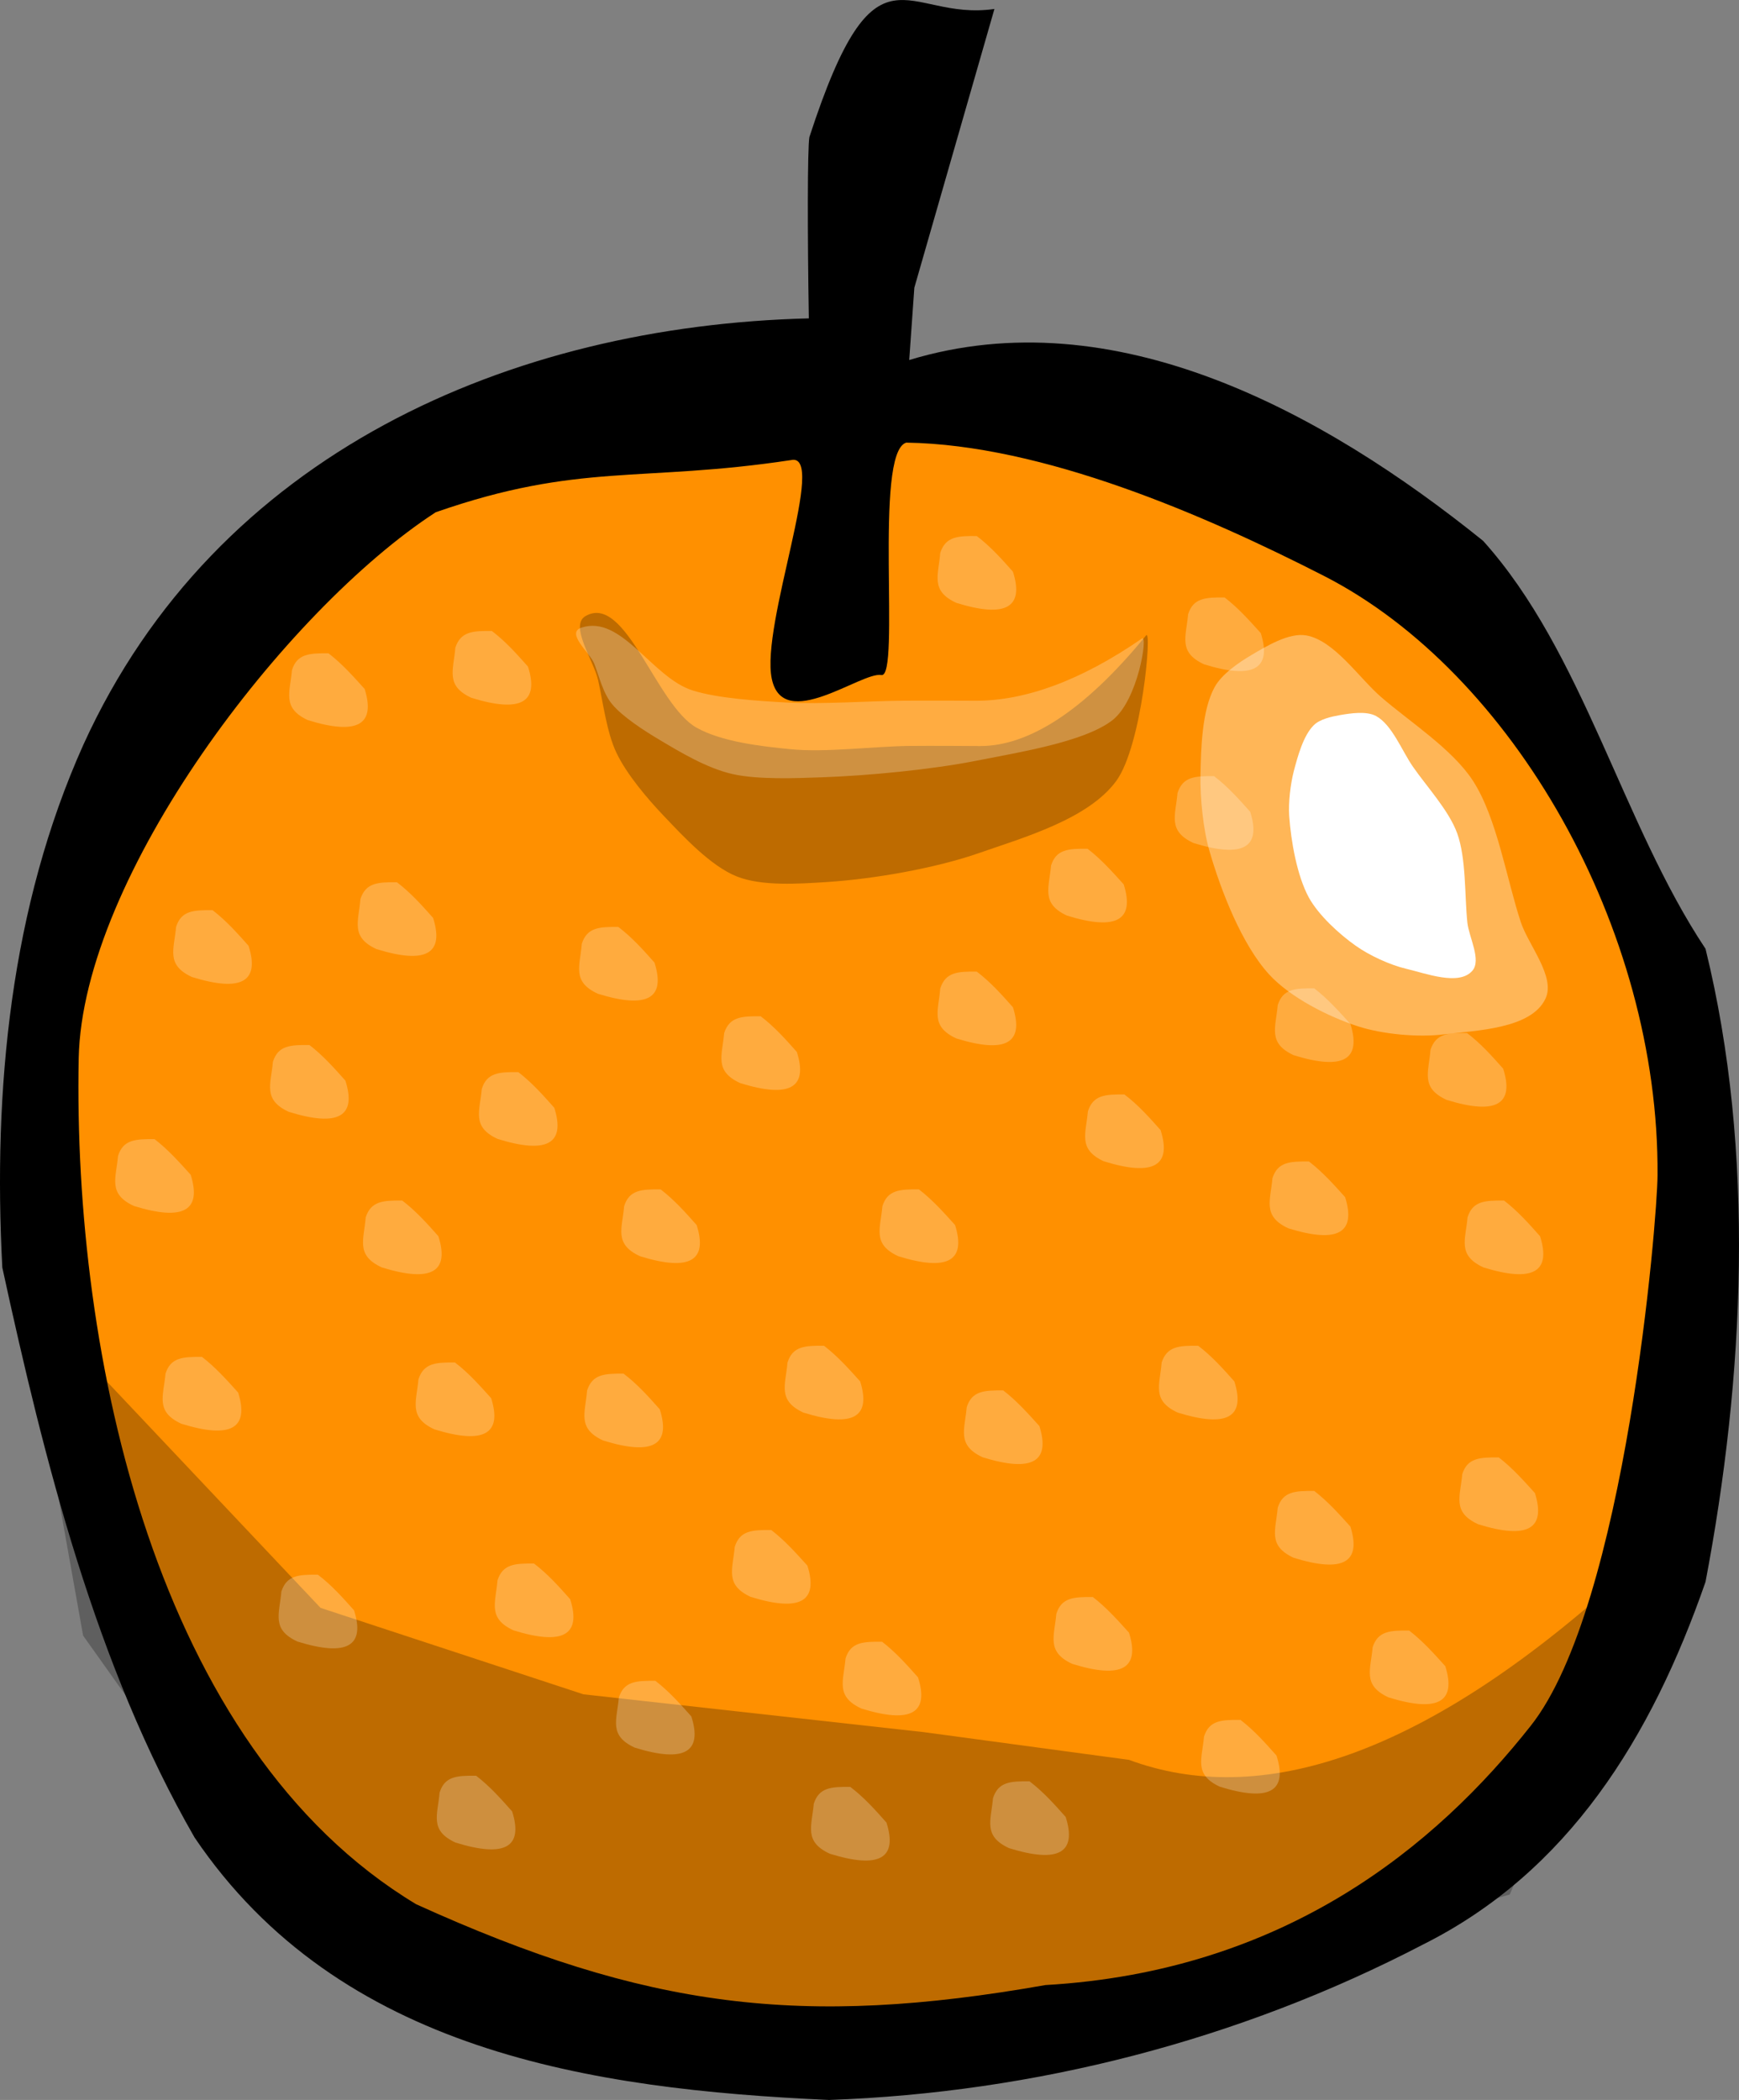 <?xml version="1.0" encoding="UTF-8" standalone="no"?>
<!-- Created with Inkscape (http://www.inkscape.org/) -->

<svg
   id="svg3605"
   viewBox="0 0 98.579 119.001"
   version="1.0"
   width="98.579"
   height="119.001"
   xmlns="http://www.w3.org/2000/svg"
   xmlns:svg="http://www.w3.org/2000/svg"
   xmlns:rdf="http://www.w3.org/1999/02/22-rdf-syntax-ns#"
   xmlns:cc="http://creativecommons.org/ns#"
   xmlns:dc="http://purl.org/dc/elements/1.1/">
  <rect x="0" y="0" width="98.579" height="119.001" fill="#808080" stroke="none"/>
  <defs
     id="defs57" />
  <g
     id="layer1"
     transform="translate(-16.179,-5.339)">
    <g
       id="g4785"
       transform="translate(466,7)">
      <path
         id="path4637"
         style="fill:#000000;fill-rule:evenodd"
         d="m -403.94,6.109 c -0.11,0.644 -0.11,5.532 -0.03,10.272 -16.88,0.422 -33.59,7.612 -41.12,24.15 -4.14,9.216 -5.13,19.549 -4.6,29.638 2.39,11.003 5.31,22.594 10.9,32.302 8.2,12.12 22.48,14.26 35.96,14.87 11.64,-0.41 23.23,-3.37 33.68,-8.81 8.23,-4.12 12.94,-11.714 16.01,-20.549 2.2,-11.553 2.84,-24.341 0,-35.876 -4.73,-7.1 -6.93,-16.813 -12.61,-23.12 -9.05,-7.288 -20.89,-13.778 -32.53,-10.245 l 0.29,-4.097 4.54,-15.797 c -5.07,0.741 -6.69,-4.403 -10.49,7.263 z" />
      <path
         id="path4639"
         style="fill:#ff9000;fill-rule:evenodd"
         d="m -425.12,27.367 c -8.54,5.544 -20.03,20.633 -20.24,30.943 -0.33,16.837 4.36,39.052 19.13,47.94 13.05,5.92 21.86,7.01 35.67,4.58 13.6,-0.78 22.15,-7.9 27.52,-14.702 5.37,-6.801 7.17,-28.681 7.18,-31.188 0.1,-14.002 -8.24,-28.501 -18.89,-33.955 -6.78,-3.467 -15.97,-7.448 -23.7,-7.563 -1.87,0.567 -0.3,13.374 -1.41,13.17 -1.12,-0.205 -5.56,3.294 -6.21,0.217 -0.65,-3.076 3.2,-12.893 1.08,-12.396 -8.5,1.283 -12,0.118 -20.13,2.954 z" />
      <path
         id="path4641"
         style="fill:#ffffff;fill-opacity:0.343;fill-rule:evenodd"
         d="m -371.53,37.84 c 1.59,1.38 4.03,2.939 5.2,4.735 1.37,2.107 1.92,5.611 2.72,8.024 0.43,1.296 1.98,3.097 1.4,4.327 -0.8,1.729 -3.95,1.805 -5.76,2.029 -1.46,0.181 -3.48,-0.003 -4.88,-0.458 -1.65,-0.533 -3.83,-1.63 -5.03,-2.94 -1.54,-1.684 -2.72,-4.716 -3.37,-6.957 -0.37,-1.253 -0.54,-3.027 -0.52,-4.339 0.03,-1.515 0.08,-3.667 0.8,-4.979 0.4,-0.736 1.36,-1.392 2.06,-1.806 0.87,-0.514 2.16,-1.303 3.14,-1.128 1.59,0.285 2.99,2.412 4.24,3.492 z" />
      <path
         id="path4643"
         style="fill:#ffffff;fill-rule:evenodd"
         d="m -369.73,41.782 c 0.77,1.115 2.04,2.481 2.51,3.773 0.52,1.431 0.42,3.551 0.58,5.075 0.09,0.816 0.81,2.119 0.28,2.723 -0.76,0.872 -2.64,0.144 -3.74,-0.112 -0.92,-0.215 -2.1,-0.759 -2.88,-1.314 -0.92,-0.652 -2.09,-1.715 -2.65,-2.731 -0.67,-1.238 -1.01,-3.192 -1.11,-4.618 -0.05,-0.764 0.07,-1.799 0.26,-2.538 0.22,-0.831 0.54,-2.028 1.14,-2.611 0.34,-0.338 1.01,-0.484 1.47,-0.565 0.61,-0.104 1.5,-0.243 2.05,0.05 0.91,0.491 1.48,1.994 2.09,2.868 z" />
      <path
         id="path4645"
         style="fill:#000000;fill-opacity:0.255;fill-rule:evenodd"
         d="m -431.65,89.455 -16.31,-17.271 1.05,8.754 1.8,10.088 6.71,9.434 10.9,9.66 14.46,2.71 25.48,-0.55 23.32,-6.58 c 0,0 7.62,-17.267 7.18,-18.757 -12.04,11.186 -21.43,13.837 -28.76,11.125 l -11.65,-1.573 -19.28,-2.142 z" />
      <path
         id="path4647"
         style="fill:#000000;fill-opacity:0.255;fill-rule:evenodd"
         d="m -410.33,39.579 c -2.31,-1.287 -4.03,-7.667 -6.31,-6.321 -0.91,0.541 0.48,2.532 0.72,3.609 0.28,1.245 0.49,2.98 1.04,4.124 0.58,1.225 1.76,2.611 2.68,3.577 1.12,1.177 2.66,2.844 4.14,3.436 1.42,0.572 3.55,0.417 5.07,0.322 2.65,-0.166 6.19,-0.776 8.71,-1.66 2.46,-0.86 6.14,-1.901 7.73,-4.062 1.47,-2.001 2.04,-8.68 1.7,-8.26 -3.55,4.342 -6.7,6.276 -9.41,6.273 0,0 -2.84,-0.022 -4.06,-0.006 -2.01,0.026 -4.7,0.383 -6.7,0.184 -1.62,-0.161 -3.87,-0.41 -5.31,-1.216 z" />
      <path
         id="path4649"
         style="fill:#ffffff;fill-opacity:0.255;fill-rule:evenodd"
         d="m -410.56,37.465 c -2.3,-0.725 -4.03,-4.315 -6.3,-3.558 -0.91,0.304 0.48,1.425 0.72,2.031 0.28,0.701 0.49,1.678 1.03,2.322 0.58,0.689 1.77,1.469 2.69,2.013 1.11,0.662 2.66,1.6 4.13,1.933 1.43,0.322 3.55,0.235 5.07,0.182 2.65,-0.094 6.19,-0.437 8.72,-0.934 2.45,-0.485 6.13,-1.07 7.72,-2.287 1.48,-1.126 2.04,-4.885 1.7,-4.649 -3.54,2.444 -6.69,3.533 -9.41,3.531 0,0 -2.84,-0.012 -4.06,-0.003 -2.01,0.014 -4.7,0.215 -6.7,0.103 -1.62,-0.091 -3.87,-0.231 -5.31,-0.684 z" />
      <g
         id="g4742"
         style="fill:#ffffff;fill-opacity:0.245"
         transform="matrix(1,0,0,1.059,0,0.628)">
        <path
           id="path4660"
           style="fill:#ffffff;fill-opacity:0.245;fill-rule:evenodd"
           d="m -430.24,55.667 c 0.64,1.9 -0.38,2.497 -3.21,1.668 -1.49,-0.649 -1.01,-1.484 -0.9,-2.678 0.29,-0.871 0.97,-0.907 2.07,-0.898 0.77,0.559 1.42,1.249 2.04,1.908 z" />
        <path
           id="path4662"
           style="fill:#ffffff;fill-opacity:0.245;fill-rule:evenodd"
           d="m -424.97,63.991 c 0.64,1.899 -0.38,2.497 -3.21,1.668 -1.49,-0.649 -1.01,-1.485 -0.91,-2.678 0.3,-0.872 0.98,-0.908 2.07,-0.899 0.78,0.559 1.43,1.249 2.05,1.909 z" />
        <path
           id="path4664"
           style="fill:#ffffff;fill-opacity:0.245;fill-rule:evenodd"
           d="m -418.4,57.118 c 0.64,1.899 -0.38,2.497 -3.21,1.668 -1.49,-0.649 -1.01,-1.485 -0.9,-2.678 0.29,-0.871 0.97,-0.908 2.07,-0.899 0.77,0.559 1.42,1.249 2.04,1.909 z" />
        <path
           id="path4666"
           style="fill:#ffffff;fill-opacity:0.245;fill-rule:evenodd"
           d="m -412.42,73.254 c 0.64,1.9 -0.38,2.497 -3.21,1.668 -1.49,-0.649 -1.01,-1.484 -0.91,-2.678 0.3,-0.871 0.98,-0.908 2.07,-0.898 0.78,0.558 1.43,1.249 2.05,1.908 z" />
        <path
           id="path4668"
           style="fill:#ffffff;fill-opacity:0.245;fill-rule:evenodd"
           d="m -410.33,63.393 c 0.64,1.9 -0.38,2.497 -3.21,1.668 -1.49,-0.649 -1.01,-1.485 -0.9,-2.678 0.29,-0.871 0.97,-0.908 2.07,-0.898 0.77,0.558 1.42,1.248 2.04,1.908 z" />
        <path
           id="path4670"
           style="fill:#ffffff;fill-opacity:0.245;fill-rule:evenodd"
           d="m -421.98,72.656 c 0.64,1.9 -0.39,2.497 -3.22,1.668 -1.48,-0.649 -1.01,-1.484 -0.9,-2.677 0.3,-0.872 0.98,-0.908 2.07,-0.899 0.78,0.559 1.42,1.249 2.05,1.908 z" />
        <path
           id="path4672"
           style="fill:#ffffff;fill-opacity:0.245;fill-rule:evenodd"
           d="m -404.65,54.13 c 0.64,1.899 -0.38,2.496 -3.21,1.668 -1.49,-0.65 -1.02,-1.485 -0.91,-2.678 0.3,-0.872 0.98,-0.908 2.07,-0.899 0.78,0.559 1.43,1.249 2.05,1.909 z" />
        <path
           id="path4674"
           style="fill:#ffffff;fill-opacity:0.245;fill-rule:evenodd"
           d="m -417.5,83.414 c 0.64,1.9 -0.38,2.497 -3.21,1.668 -1.49,-0.649 -1.01,-1.485 -0.91,-2.678 0.3,-0.871 0.98,-0.908 2.07,-0.898 0.78,0.558 1.43,1.249 2.05,1.908 z" />
        <path
           id="path4676"
           style="fill:#ffffff;fill-opacity:0.245;fill-rule:evenodd"
           d="m -401.06,71.76 c 0.63,1.9 -0.39,2.497 -3.22,1.668 -1.48,-0.649 -1.01,-1.485 -0.9,-2.678 0.29,-0.871 0.98,-0.908 2.07,-0.898 0.77,0.558 1.42,1.248 2.05,1.908 z" />
        <path
           id="path4678"
           style="fill:#ffffff;fill-opacity:0.245;fill-rule:evenodd"
           d="m -404.05,81.621 c 0.63,1.9 -0.39,2.497 -3.22,1.668 -1.48,-0.649 -1.01,-1.484 -0.9,-2.678 0.29,-0.871 0.98,-0.908 2.07,-0.898 0.77,0.558 1.42,1.249 2.05,1.908 z" />
        <path
           id="path4680"
           style="fill:#ffffff;fill-opacity:0.245;fill-rule:evenodd"
           d="m -399.57,95.367 c 0.64,1.9 -0.38,2.497 -3.21,1.668 -1.49,-0.649 -1.02,-1.485 -0.91,-2.678 0.3,-0.871 0.98,-0.908 2.07,-0.898 0.78,0.558 1.43,1.248 2.05,1.908 z" />
        <path
           id="path4682"
           style="fill:#ffffff;fill-opacity:0.245;fill-rule:evenodd"
           d="m -389.41,95.068 c 0.64,1.9 -0.38,2.497 -3.21,1.668 -1.49,-0.649 -1.02,-1.485 -0.91,-2.678 0.3,-0.871 0.98,-0.908 2.07,-0.898 0.78,0.558 1.43,1.249 2.05,1.908 z" />
        <path
           id="path4684"
           style="fill:#ffffff;fill-opacity:0.245;fill-rule:evenodd"
           d="m -377.46,91.781 c 0.64,1.9 -0.38,2.497 -3.21,1.668 -1.49,-0.649 -1.01,-1.485 -0.9,-2.678 0.29,-0.871 0.97,-0.908 2.07,-0.898 0.77,0.558 1.42,1.249 2.04,1.908 z" />
        <path
           id="path4686"
           style="fill:#ffffff;fill-opacity:0.245;fill-rule:evenodd"
           d="m -367.89,87 c 0.63,1.9 -0.39,2.497 -3.22,1.668 -1.49,-0.649 -1.01,-1.485 -0.9,-2.678 0.29,-0.871 0.98,-0.908 2.07,-0.898 0.77,0.558 1.42,1.248 2.05,1.908 z" />
        <path
           id="path4688"
           style="fill:#ffffff;fill-opacity:0.245;fill-rule:evenodd"
           d="m -362.81,77.736 c 0.63,1.9 -0.39,2.497 -3.22,1.668 -1.49,-0.649 -1.01,-1.484 -0.9,-2.678 0.29,-0.871 0.98,-0.907 2.07,-0.898 0.77,0.559 1.42,1.249 2.05,1.908 z" />
        <path
           id="path4690"
           style="fill:#ffffff;fill-opacity:0.245;fill-rule:evenodd"
           d="m -373.27,79.529 c 0.63,1.9 -0.39,2.497 -3.22,1.668 -1.48,-0.649 -1.01,-1.484 -0.9,-2.678 0.29,-0.871 0.98,-0.907 2.07,-0.898 0.77,0.559 1.42,1.249 2.05,1.908 z" />
        <path
           id="path4692"
           style="fill:#ffffff;fill-opacity:0.245;fill-rule:evenodd"
           d="m -385.82,85.207 c 0.63,1.9 -0.39,2.497 -3.22,1.668 -1.48,-0.649 -1.01,-1.485 -0.9,-2.678 0.29,-0.871 0.98,-0.908 2.07,-0.898 0.77,0.558 1.42,1.248 2.05,1.908 z" />
        <path
           id="path4694"
           style="fill:#ffffff;fill-opacity:0.245;fill-rule:evenodd"
           d="m -397.78,87.598 c 0.64,1.899 -0.38,2.496 -3.21,1.668 -1.49,-0.65 -1.01,-1.485 -0.9,-2.678 0.29,-0.872 0.97,-0.908 2.07,-0.899 0.77,0.559 1.42,1.249 2.04,1.909 z" />
        <path
           id="path4696"
           style="fill:#ffffff;fill-opacity:0.245;fill-rule:evenodd"
           d="m -410.63,89.689 c 0.64,1.9 -0.38,2.497 -3.21,1.668 -1.49,-0.649 -1.01,-1.484 -0.9,-2.678 0.29,-0.871 0.97,-0.907 2.07,-0.898 0.77,0.559 1.42,1.249 2.04,1.908 z" />
        <path
           id="path4698"
           style="fill:#ffffff;fill-opacity:0.245;fill-rule:evenodd"
           d="m -429.75,84.012 c 0.64,1.899 -0.39,2.497 -3.21,1.668 -1.49,-0.649 -1.02,-1.485 -0.91,-2.678 0.3,-0.872 0.98,-0.908 2.07,-0.899 0.78,0.559 1.43,1.249 2.05,1.909 z" />
        <path
           id="path4700"
           style="fill:#ffffff;fill-opacity:0.245;fill-rule:evenodd"
           d="m -436.32,72.358 c 0.63,1.899 -0.39,2.497 -3.22,1.668 -1.49,-0.649 -1.01,-1.485 -0.9,-2.678 0.29,-0.872 0.98,-0.908 2.07,-0.899 0.77,0.559 1.42,1.249 2.05,1.909 z" />
        <path
           id="path4702"
           style="fill:#ffffff;fill-opacity:0.245;fill-rule:evenodd"
           d="m -439.01,60.704 c 0.63,1.899 -0.39,2.496 -3.22,1.668 -1.49,-0.649 -1.01,-1.485 -0.9,-2.678 0.29,-0.872 0.98,-0.908 2.07,-0.899 0.77,0.559 1.42,1.249 2.05,1.909 z" />
        <path
           id="path4704"
           style="fill:#ffffff;fill-opacity:0.245;fill-rule:evenodd"
           d="m -435.73,48.452 c 0.64,1.9 -0.38,2.497 -3.21,1.668 -1.49,-0.649 -1.01,-1.485 -0.9,-2.678 0.29,-0.871 0.97,-0.908 2.07,-0.898 0.77,0.558 1.42,1.248 2.04,1.908 z" />
        <path
           id="path4706"
           style="fill:#ffffff;fill-opacity:0.245;fill-rule:evenodd"
           d="m -429.15,34.706 c 0.63,1.9 -0.39,2.497 -3.22,1.668 -1.48,-0.649 -1.01,-1.484 -0.9,-2.678 0.29,-0.871 0.98,-0.908 2.07,-0.898 0.77,0.558 1.42,1.249 2.05,1.908 z" />
        <path
           id="path4708"
           style="fill:#ffffff;fill-opacity:0.245;fill-rule:evenodd"
           d="m -419.89,33.511 c 0.64,1.9 -0.38,2.497 -3.21,1.668 -1.49,-0.649 -1.01,-1.485 -0.91,-2.678 0.3,-0.871 0.98,-0.908 2.07,-0.898 0.78,0.558 1.43,1.248 2.05,1.908 z" />
        <path
           id="path4710"
           style="fill:#ffffff;fill-opacity:0.245;fill-rule:evenodd"
           d="m -425.27,46.958 c 0.64,1.9 -0.38,2.497 -3.21,1.668 -1.49,-0.649 -1.01,-1.485 -0.91,-2.678 0.3,-0.871 0.98,-0.908 2.07,-0.898 0.78,0.558 1.43,1.248 2.05,1.908 z" />
        <path
           id="path4712"
           style="fill:#ffffff;fill-opacity:0.245;fill-rule:evenodd"
           d="m -412.72,49.348 c 0.64,1.9 -0.38,2.497 -3.21,1.668 -1.49,-0.649 -1.01,-1.484 -0.91,-2.678 0.3,-0.871 0.98,-0.907 2.07,-0.898 0.78,0.559 1.43,1.249 2.05,1.908 z" />
        <path
           id="path4714"
           style="fill:#ffffff;fill-opacity:0.245;fill-rule:evenodd"
           d="m -392.4,51.739 c 0.64,1.9 -0.38,2.497 -3.21,1.668 -1.49,-0.649 -1.01,-1.485 -0.91,-2.678 0.3,-0.871 0.98,-0.908 2.07,-0.898 0.78,0.558 1.43,1.248 2.05,1.908 z" />
        <path
           id="path4716"
           style="fill:#ffffff;fill-opacity:0.245;fill-rule:evenodd"
           d="m -395.68,63.393 c 0.63,1.9 -0.39,2.497 -3.22,1.668 -1.49,-0.649 -1.01,-1.485 -0.9,-2.678 0.29,-0.871 0.98,-0.908 2.07,-0.898 0.77,0.558 1.42,1.248 2.05,1.908 z" />
        <path
           id="path4718"
           style="fill:#ffffff;fill-opacity:0.245;fill-rule:evenodd"
           d="m -390.9,74.151 c 0.63,1.899 -0.39,2.496 -3.22,1.668 -1.48,-0.65 -1.01,-1.485 -0.9,-2.678 0.29,-0.872 0.98,-0.908 2.07,-0.899 0.77,0.559 1.42,1.249 2.05,1.909 z" />
        <path
           id="path4720"
           style="fill:#ffffff;fill-opacity:0.245;fill-rule:evenodd"
           d="m -379.85,71.76 c 0.64,1.9 -0.38,2.497 -3.21,1.668 -1.49,-0.649 -1.01,-1.485 -0.91,-2.678 0.3,-0.871 0.98,-0.908 2.07,-0.898 0.78,0.558 1.43,1.248 2.05,1.908 z" />
        <path
           id="path4722"
           style="fill:#ffffff;fill-opacity:0.245;fill-rule:evenodd"
           d="m -384.03,58.313 c 0.64,1.9 -0.39,2.497 -3.22,1.668 -1.48,-0.649 -1.01,-1.485 -0.9,-2.678 0.3,-0.871 0.98,-0.908 2.07,-0.898 0.78,0.558 1.43,1.249 2.05,1.908 z" />
        <path
           id="path4724"
           style="fill:#ffffff;fill-opacity:0.245;fill-rule:evenodd"
           d="m -373.57,61.899 c 0.63,1.9 -0.39,2.497 -3.22,1.668 -1.48,-0.649 -1.01,-1.485 -0.9,-2.678 0.29,-0.871 0.98,-0.908 2.07,-0.898 0.77,0.558 1.42,1.248 2.05,1.908 z" />
        <path
           id="path4726"
           style="fill:#ffffff;fill-opacity:0.245;fill-rule:evenodd"
           d="m -362.52,63.991 c 0.64,1.899 -0.38,2.497 -3.21,1.668 -1.49,-0.649 -1.01,-1.485 -0.9,-2.678 0.29,-0.872 0.97,-0.908 2.07,-0.899 0.77,0.559 1.42,1.249 2.04,1.909 z" />
        <path
           id="path4728"
           style="fill:#ffffff;fill-opacity:0.245;fill-rule:evenodd"
           d="m -386.12,45.165 c 0.63,1.9 -0.39,2.497 -3.22,1.668 -1.48,-0.649 -1.01,-1.485 -0.9,-2.678 0.29,-0.871 0.98,-0.908 2.07,-0.898 0.77,0.558 1.42,1.248 2.05,1.908 z" />
        <path
           id="path4730"
           style="fill:#ffffff;fill-opacity:0.245;fill-rule:evenodd"
           d="m -378.95,41.28 c 0.64,1.9 -0.39,2.497 -3.22,1.668 -1.48,-0.649 -1.01,-1.484 -0.9,-2.678 0.3,-0.871 0.98,-0.907 2.07,-0.898 0.78,0.558 1.43,1.249 2.05,1.908 z" />
        <path
           id="path4732"
           style="fill:#ffffff;fill-opacity:0.245;fill-rule:evenodd"
           d="m -378.35,31.718 c 0.63,1.9 -0.39,2.497 -3.22,1.668 -1.48,-0.649 -1.01,-1.485 -0.9,-2.678 0.29,-0.871 0.98,-0.908 2.07,-0.898 0.77,0.558 1.42,1.248 2.05,1.908 z" />
        <path
           id="path4734"
           style="fill:#ffffff;fill-opacity:0.245;fill-rule:evenodd"
           d="m -392.4,28.431 c 0.64,1.9 -0.38,2.497 -3.21,1.668 -1.49,-0.649 -1.01,-1.485 -0.91,-2.678 0.3,-0.871 0.98,-0.908 2.07,-0.898 0.78,0.558 1.43,1.248 2.05,1.908 z" />
        <path
           id="path4736"
           style="fill:#ffffff;fill-opacity:0.245;fill-rule:evenodd"
           d="m -364.61,55.026 c 0.64,1.9 -0.38,2.497 -3.21,1.668 -1.49,-0.649 -1.01,-1.485 -0.91,-2.678 0.3,-0.871 0.98,-0.908 2.07,-0.898 0.78,0.558 1.43,1.248 2.05,1.908 z" />
        <path
           id="path4738"
           style="fill:#ffffff;fill-opacity:0.245;fill-rule:evenodd"
           d="m -373.27,52.635 c 0.63,1.9 -0.39,2.497 -3.22,1.668 -1.48,-0.649 -1.01,-1.484 -0.9,-2.678 0.29,-0.871 0.98,-0.907 2.07,-0.898 0.77,0.559 1.42,1.249 2.05,1.908 z" />
        <path
           id="path4740"
           style="fill:#ffffff;fill-opacity:0.245;fill-rule:evenodd"
           d="m -420.79,94.769 c 0.64,1.9 -0.38,2.497 -3.21,1.668 -1.49,-0.649 -1.01,-1.484 -0.9,-2.678 0.29,-0.871 0.97,-0.907 2.07,-0.898 0.77,0.558 1.42,1.249 2.04,1.908 z" />
      </g>
    </g>
  </g>
</svg>

